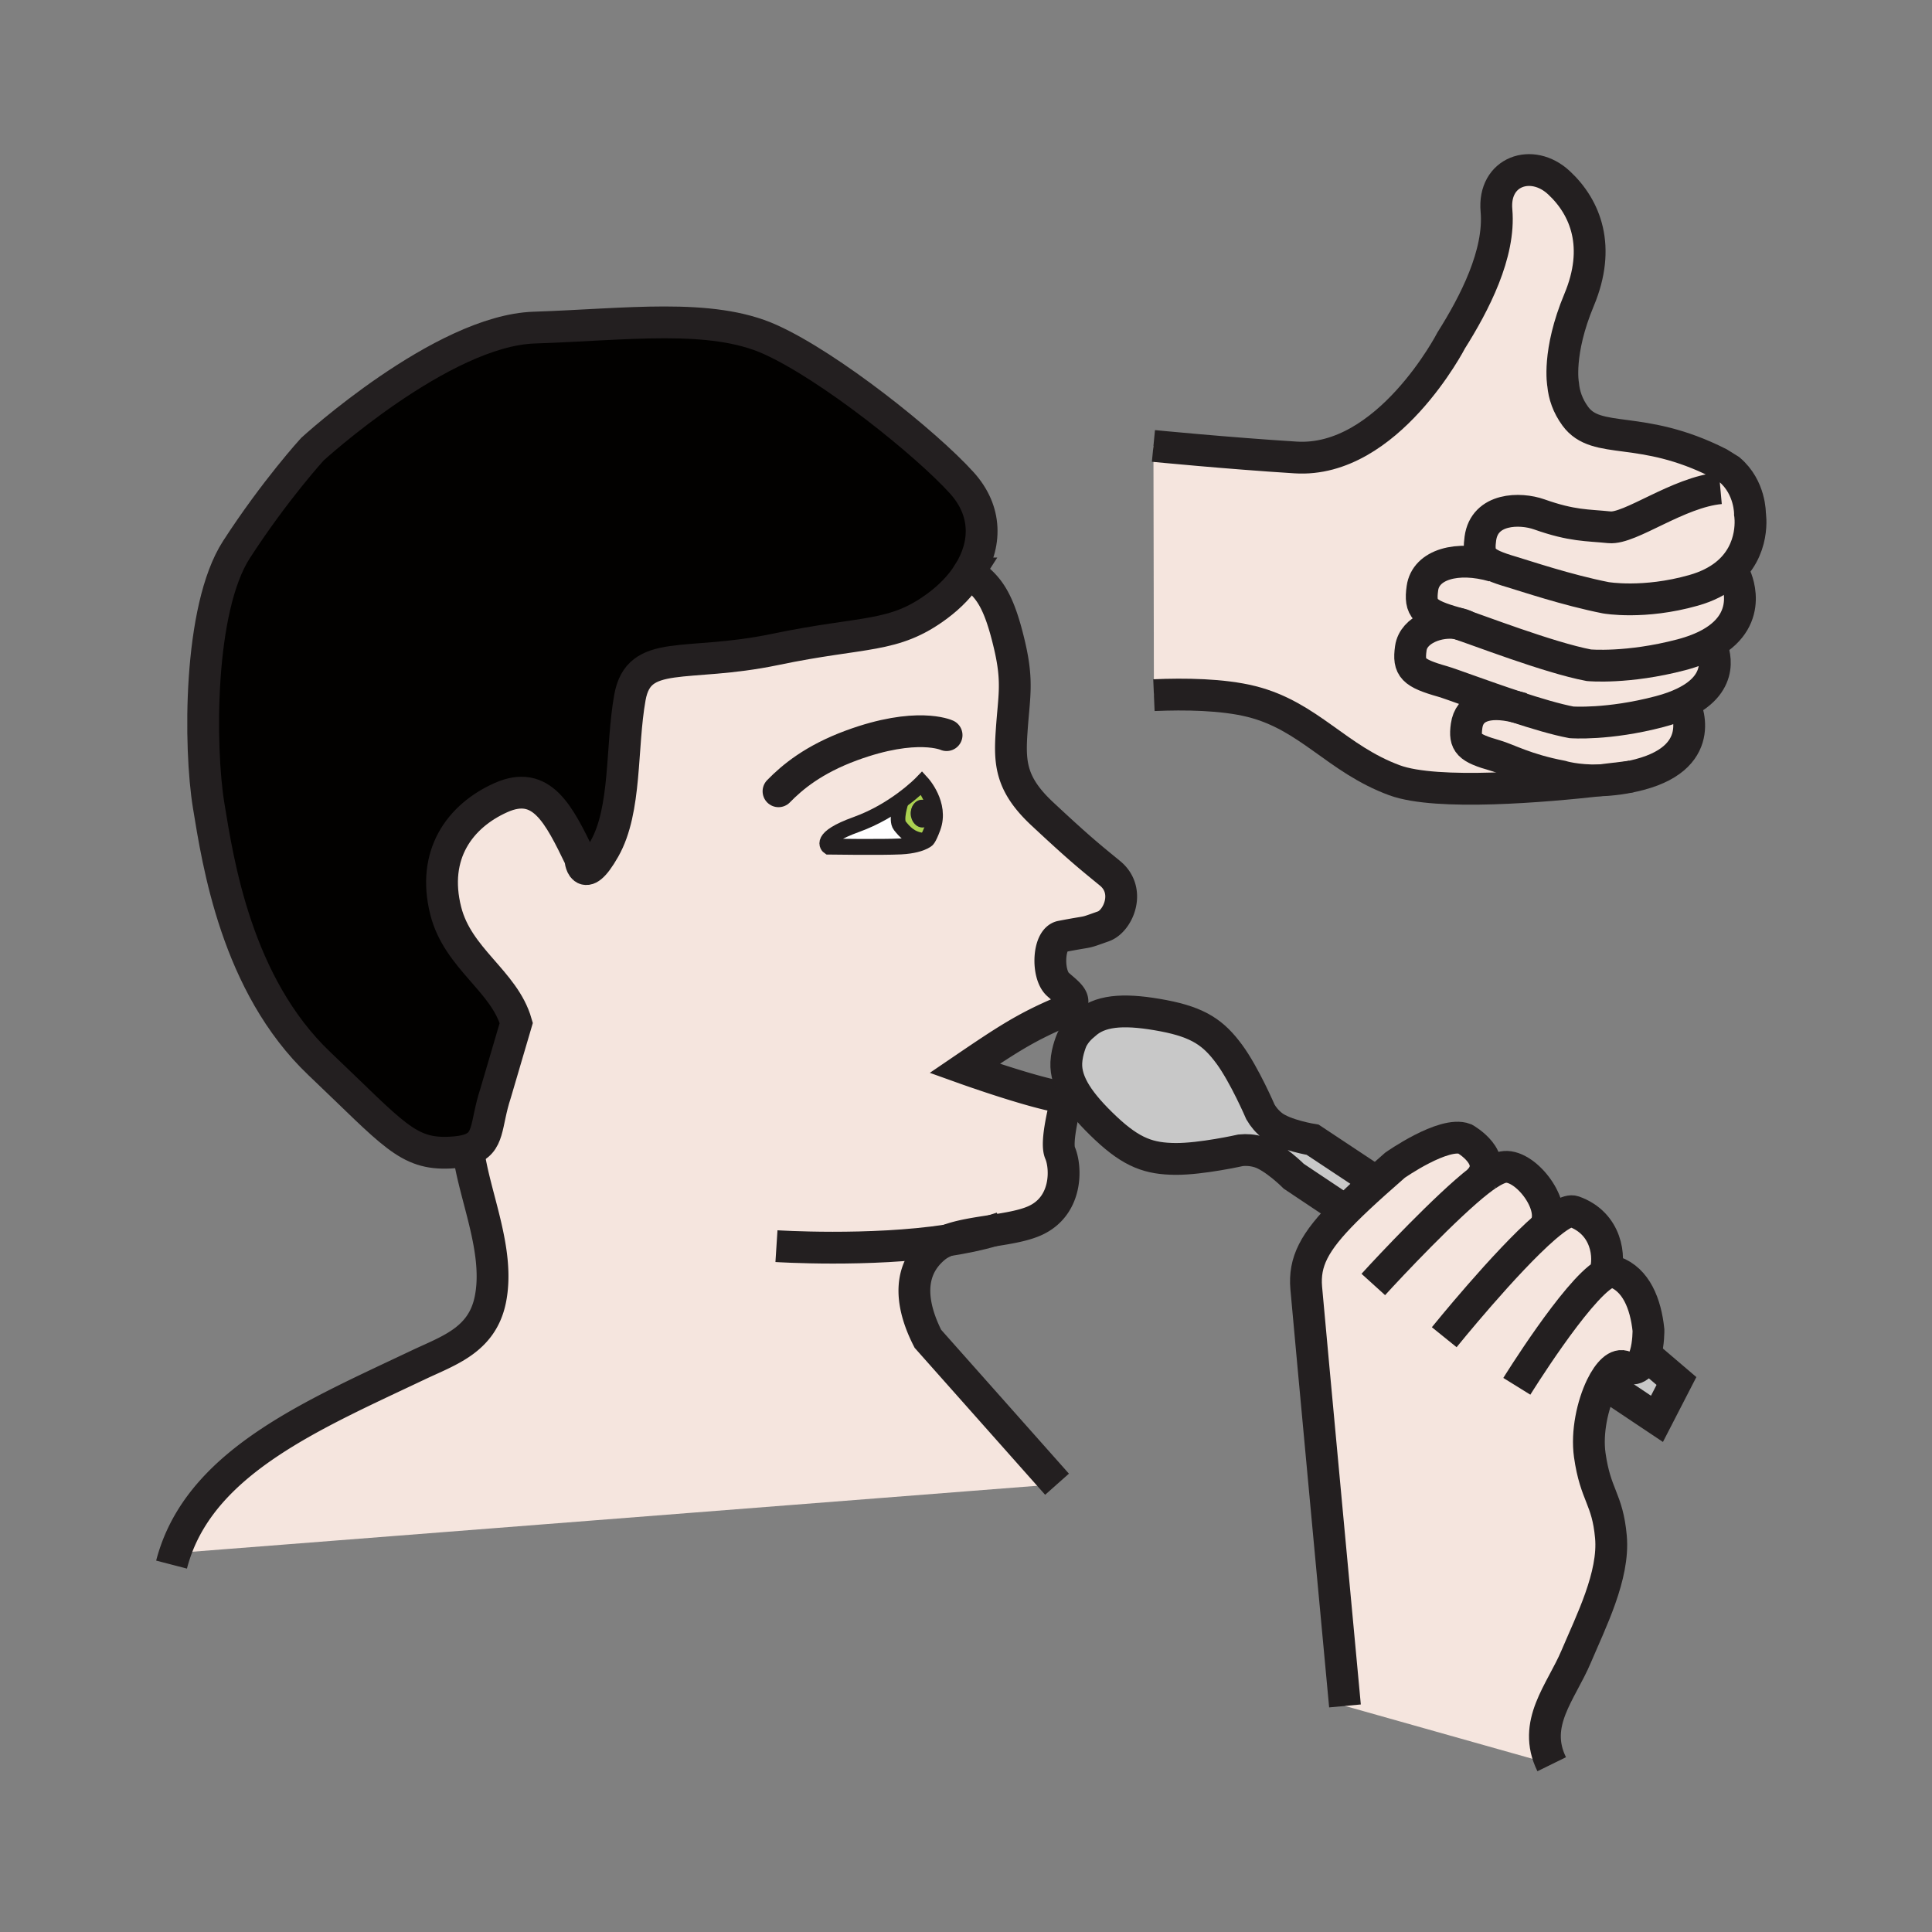 <?xml version="1.0"?><svg xmlns="http://www.w3.org/2000/svg" width="850.394" height="850.394" viewBox="0 0 850.394 850.394" overflow="visible"><rect x="0" y="0" width="850.394" height="850.394" fill="#808080" stroke="none"/><path d="M724.22 596.18c-1.319 4.351-3.899 7.851-8.95 5.44-3.35-1.62-7.27 2.28-10.39 8.7-3.899 8.06-6.53 20.08-5.13 30.109 2.55 18.03 7.77 18.98 9.32 36.03 1.55 17.03-8.82 37.36-15.29 52.67-6.67 15.79-19.62 29.41-10.78 47.42l-90.99-25.66s-15.819-169.58-17.05-183.949c-.979-11.48 3.38-20.171 17.19-34.011 3.64-3.649 7.93-7.649 12.949-12.16 2.75-2.47 5.721-5.09 8.92-7.88 0 0 21.551-15.149 30.75-11.6 0 0 15.53 8.77 6.12 18.47l.021.021c1.3-1.011 2.5-1.891 3.58-2.601 3.14-2.1 5.859-3.399 7.899-3.56 9.471-.78 23.341 17.41 17.53 26.63l.04.04c5.7-4.91 10.37-7.86 12.73-7.03 14.649 5.2 16.279 20.2 13.659 27.51l.011.021c1.67-.99 3.109-1.37 4.229-.97 9.57 3.39 13.79 14.069 15 25.62.002 0 .092 5.9-1.368 10.74z" fill="#f5e5de" class="aac-skin-fill"></path><path d="M715.27 601.62c5.051 2.41 7.631-1.09 8.95-5.44l13.69 11.681-8.58 16.659-21.22-14.18-3.23-.02c3.12-6.42 7.04-10.32 10.39-8.7z" fill="#c8c8c8"></path><path d="M406.24 364.21c2.82-.15 4.95-2.99 4.78-6.35-.17-3.35-2.58-5.96-5.4-5.83-2.79.15-4.92 2.99-4.75 6.35.17 3.36 2.58 5.97 5.37 5.83zm-.47-19.54s8.58 9.35 4.8 19.57c-2.01 5.44-2.78 5.48-2.78 5.48s-.35.29-1.14.68l-.37-.61c-5.36-.49-8.19-3.79-10.22-6.34-2.02-2.55.53-10.25.91-11.35v-.01c5.58-4.07 8.8-7.42 8.8-7.42z" fill="#abd150"></path><path d="M396.06 363.45c2.03 2.55 4.86 5.85 10.22 6.34l.37.61c-1.51.75-4.65 1.89-10.13 2.17-8.37.43-31.63.08-31.63.08s-5.13-3.56 12.09-9.76c8.12-2.93 15-7.15 19.99-10.79-.38 1.1-2.93 8.8-.91 11.35z" fill="#fff"></path><path d="M603.38 518.64l1.72 2.13c-5.02 4.511-9.31 8.511-12.949 12.16l-.11-.109-22.55-15.061s-8.74-8.76-15.38-10.71c-2.811-.84-5.46-.99-7.971-.75 0 0-17.34 3.9-28.729 3.82-11.391-.101-19.05-2.59-30.65-13.5-11.58-10.91-17.83-19.95-17.41-28.9.25-5.34 2.57-10.37 2.57-10.37 1.63-2.899 3.08-4.59 6.59-7.42 7.01-5.59 17.98-5.819 33.63-2.85 15.63 2.979 22.141 7.729 28.91 16.89 6.76 9.181 13.76 25.5 13.76 25.5 1.29 2.19 2.95 4.23 5.271 6.03 5.49 4.22 17.71 6.17 17.71 6.17l25.588 16.97z" fill="#c8c8c8"></path><path d="M396.97 352.09v.01c-4.99 3.64-11.87 7.86-19.99 10.79-17.22 6.2-12.09 9.76-12.09 9.76s23.26.35 31.63-.08c5.48-.28 8.62-1.42 10.13-2.17.79-.39 1.14-.68 1.14-.68s.77-.04 2.78-5.48c3.78-10.22-4.8-19.57-4.8-19.57s-3.22 3.35-8.8 7.42zm40.02 189.59c-.01 0-.021 0-.03.011-7.11 1.09-14.36 2.119-19.86 4.25-2.15.829-4.04 1.829-5.55 3.069-13.61 11.181-9.52 27.76-3.13 40.271l56.85 64.02L77.02 683.61c13.82-41.08 61.42-61.16 106.97-82.771 13.41-6.37 28.16-10.899 31.82-28.729 4.42-21.57-7.19-45.811-9.71-65.96 9.61-2.96 7.47-11.07 12.04-24.94l9.1-30.93c-5.31-18.53-25.69-28.23-31.04-49.36-6.29-24.83 6.29-41.8 24.3-49.84 17.99-8.03 25.46 7.3 34.88 26.73 0 0 .87 13.07 10.66-4.19 9.79-17.26 7.29-44.58 11.21-66.55 3.91-22 24.49-12.98 63.94-21.21 39.47-8.24 52.08-4.77 71.46-19.17 5.65-4.2 10.28-9.05 13.59-14.27l1.33.25c7.41 5.68 12.01 10.77 16.859 31.66 3.74 16.11 1.86 22.37.86 37.52-.96 13.98-.49 23.35 13.54 36.43 16.54 15.43 20.34 18.39 29.76 26.12 9.4 7.71 3.55 21.06-2.87 23.33-9.88 3.5-4.479 1.76-18.569 4.49-5.841 1.14-6.431 16.61-1.53 21.04 4.86 4.4 11.27 8.101.82 12.59-15.131 6.5-23.521 11.96-41.86 24.431 0 0 32.189 11.54 44.86 12.96-.721 4.02-4.94 19.399-2.841 24.22 2.771 6.41 3.4 23.63-11.5 30.021-4.879 2.088-11.429 3.168-18.109 4.198zM704.16 343.48c-10.42.29-16.88-1.79-16.88-1.79-15.761-2.99-23.7-7.58-29.13-9.13-11.761-3.36-13.7-5.33-12.601-13.11 1.17-8.29 8.99-11.38 21.681-8.33 8.819 2.9 17.739 5.56 24.439 6.83 0 0 16.17 1.24 38.811-4.72 4.229-1.11 7.76-2.41 10.699-3.83l.25.51s11.57 22.77-19.729 31.01c-6.58 1.74-12.52 2.42-17.54 2.56z" fill="#f5e5de" class="aac-skin-fill"></path><path d="M667.23 311.12c-14.341-4.71-28.4-10.06-32.16-11.14-13.15-3.74-15.311-5.96-14.08-14.65 1.189-8.43 12.63-12.33 20.63-10.89 7.979 2.53 39.979 15.02 57.72 18.38 0 0 17.05 1.61 40.71-4.61 5.2-1.37 9.4-3.06 12.771-4.94 1.62 3.27 7.06 17.13-11.641 26.13-2.939 1.42-6.47 2.72-10.699 3.83-22.641 5.96-38.811 4.72-38.811 4.72-6.7-1.27-15.62-3.93-24.44-6.83z" fill="#f5e5de" class="aac-skin-fill"></path><path d="M752.82 283.27c-3.37 1.88-7.57 3.57-12.771 4.94-23.66 6.22-40.71 4.61-40.71 4.61-17.74-3.36-49.74-15.85-57.72-18.38l-.8-.24c-13.761-3.92-16.011-6.23-14.721-15.32 1.471-10.41 15.24-14.38 31.311-9.73l.07-.15c2.01.9 4.6 1.78 7.909 2.75 5.94 1.76 24.221 7.96 41.41 11.36 0 0 16.67 2.97 38.641-3.26 5.97-1.69 10.54-4.1 14.029-6.85l4.12.24c.002 0 9.602 18.63-10.768 30.03z" fill="#f5e5de" class="aac-skin-fill"></path><path d="M687.28 341.69s6.46 2.08 16.88 1.79c-23.82 2.66-71.601 6.84-90.3-.02-25.38-9.31-37.65-28.33-63.021-34.68-12.68-3.17-29.399-3.38-42.93-2.8l-.21-109.7s32.649 3.21 62.6 5.08c40.59 2.54 68.51-51.59 68.51-51.59 10.15-16.08 21.57-38.07 19.881-57.1-1.55-17.32 15.65-23.26 27.48-12.27 11.85 11 18.62 28.34 8.89 51.6-9.729 23.26-7.029 37.21-7.029 37.21.43 4.68 2.029 9.43 5.34 13.96 9.49 13.01 28.89 3.25 63.29 20.73l4.68 2.91c9.141 7.8 8.94 19.38 8.94 19.38s2.8 16.06-10.811 26.81c-3.489 2.75-8.06 5.16-14.029 6.85-21.971 6.23-38.641 3.26-38.641 3.26-17.189-3.4-35.47-9.6-41.41-11.36-3.31-.97-5.899-1.85-7.909-2.75l-.07.15c-16.07-4.65-29.84-.68-31.311 9.73-1.29 9.09.96 11.4 14.721 15.32.229.07.5.15.8.24-8-1.44-19.44 2.46-20.63 10.89-1.23 8.69.93 10.91 14.08 14.65 3.76 1.08 17.819 6.43 32.16 11.14-12.69-3.05-20.511.04-21.681 8.33-1.1 7.78.84 9.75 12.601 13.11 5.429 1.55 13.369 6.14 29.129 9.13z" fill="#f5e5de" class="aac-skin-fill"></path><path d="M206.1 506.15c-2.06.63-4.66 1.029-7.98 1.189-18.81.92-24.88-8.14-57.52-39.149-36.54-34.721-44.67-88.65-48.77-113.7-4.1-25.07-4.66-86.47 12.28-112.63 16.94-26.16 33.43-44.17 33.43-44.17s57.05-52.17 97.58-53.49c40.53-1.33 77.78-6.56 103.93 5.24 26.14 11.79 68.3 45.44 84.28 63.07 11.31 12.49 10.97 27.25 2.91 39.91-3.31 5.22-7.94 10.07-13.59 14.27-19.38 14.4-31.99 10.93-71.46 19.17-39.45 8.23-60.03-.79-63.94 21.21-3.92 21.97-1.42 49.29-11.21 66.55-9.79 17.26-10.66 4.19-10.66 4.19-9.42-19.43-16.89-34.76-34.88-26.73-18.01 8.04-30.59 25.01-24.3 49.84 5.35 21.13 25.73 30.83 31.04 49.36l-9.1 30.93c-4.57 13.87-2.43 21.98-12.04 24.94z" fill="#020100" class="aac-hair-fill"></path><path d="M405.62 352.03c2.82-.13 5.23 2.48 5.4 5.83.17 3.36-1.96 6.2-4.78 6.35-2.79.14-5.2-2.47-5.37-5.83-.17-3.36 1.96-6.2 4.75-6.35z" fill="#231f20"></path><g fill="none" stroke="#231f20"><path d="M396.97 352.1c-4.99 3.64-11.87 7.86-19.99 10.79-17.22 6.2-12.09 9.76-12.09 9.76s23.26.35 31.63-.08c5.48-.28 8.62-1.42 10.13-2.17.79-.39 1.14-.68 1.14-.68s.77-.04 2.78-5.48c3.78-10.22-4.8-19.57-4.8-19.57s-3.22 3.35-8.8 7.42" stroke-width="7"></path><path d="M416.65 323.58s-13.12-6.05-41.87 4.53c-16.73 6.17-26.05 13.96-32.11 20.18" stroke-width="14" stroke-linecap="round" stroke-linejoin="round"></path><path d="M397.01 351.97s-.02.04-.04.12v.01c-.38 1.1-2.93 8.8-.91 11.35 2.03 2.55 4.86 5.85 10.22 6.34" stroke-width="6.416"></path><path d="M426.24 252.42c-3.31 5.22-7.94 10.07-13.59 14.27-19.38 14.4-31.99 10.93-71.46 19.17-39.45 8.23-60.03-.79-63.94 21.21-3.92 21.97-1.42 49.29-11.21 66.55-9.79 17.26-10.66 4.19-10.66 4.19-9.42-19.43-16.89-34.76-34.88-26.73-18.01 8.04-30.59 25.01-24.3 49.84 5.35 21.13 25.73 30.83 31.04 49.36l-9.1 30.93c-4.57 13.87-2.43 21.98-12.04 24.94-2.06.63-4.66 1.029-7.98 1.189-18.81.92-24.88-8.14-57.52-39.149-36.54-34.721-44.67-88.65-48.77-113.7-4.1-25.07-4.66-86.47 12.28-112.63 16.94-26.16 33.43-44.17 33.43-44.17s57.05-52.17 97.58-53.49c40.53-1.33 77.78-6.56 103.93 5.24 26.14 11.79 68.3 45.44 84.28 63.07 11.31 12.49 10.97 27.25 2.91 39.91z" stroke-width="14"></path><path d="M205.66 500.71c.06 1.771.21 3.59.44 5.44 2.52 20.149 14.13 44.39 9.71 65.96-3.66 17.83-18.41 22.359-31.82 28.729-45.55 21.61-93.15 41.69-106.97 82.771a74.38 74.38 0 0 0-1.51 5.069M436.99 541.68c6.68-1.029 13.229-2.109 18.109-4.199 14.9-6.391 14.271-23.61 11.5-30.021-2.1-4.82 2.12-20.2 2.841-24.22-12.671-1.42-44.86-12.96-44.86-12.96 18.34-12.471 26.729-17.931 41.86-24.431 10.449-4.489 4.04-8.189-.82-12.59-4.9-4.43-4.311-19.9 1.53-21.04 14.09-2.73 8.689-.99 18.569-4.49 6.42-2.27 12.271-15.62 2.87-23.33-9.42-7.73-13.22-10.69-29.76-26.12-14.03-13.08-14.5-22.45-13.54-36.43 1-15.15 2.88-21.41-.86-37.52-4.85-20.89-9.449-25.98-16.859-31.66M465.27 653.3l-56.85-64.02c-6.39-12.511-10.48-29.09 3.13-40.271 1.51-1.24 3.4-2.24 5.55-3.069 5.5-2.131 12.75-3.16 19.86-4.25" stroke-width="14"></path><path d="M341.77 548.51s40.93 2.641 75.33-2.569c7.03-1.061 13.78-2.45 19.86-4.25.01-.011.021-.011.03-.011 1.38-.41 2.72-.85 4.029-1.3M654.49 517.18c3.14-2.1 5.859-3.399 7.899-3.56 9.471-.78 23.341 17.41 17.53 26.63M654.49 517.18c-1.08.71-2.28 1.59-3.58 2.601-14.11 10.979-39.34 37.77-46.43 45.6" stroke-width="14"></path><path d="M592.01 750.89s-15.819-169.58-17.05-183.949c-.979-11.48 3.38-20.171 17.19-34.011 3.64-3.649 7.93-7.649 12.949-12.16 2.75-2.47 5.721-5.09 8.92-7.88 0 0 21.551-15.149 30.75-11.6 0 0 15.53 8.77 6.12 18.47" stroke-width="14"></path><path d="M635.7 588.59s26.899-33.3 44.26-48.3c5.7-4.91 10.37-7.86 12.73-7.03 14.649 5.2 16.279 20.2 13.659 27.51M667.65 610.2s26.04-41.98 38.71-49.41c1.67-.99 3.109-1.37 4.229-.97 9.57 3.39 13.79 14.069 15 25.62 0 0 .09 5.899-1.37 10.739-1.319 4.351-3.899 7.851-8.95 5.44-3.35-1.62-7.27 2.28-10.39 8.7-3.899 8.06-6.53 20.08-5.13 30.109 2.55 18.03 7.77 18.98 9.32 36.03 1.55 17.03-8.82 37.36-15.29 52.67-6.67 15.79-19.62 29.41-10.78 47.42M592.04 532.82l-22.55-15.061s-8.74-8.76-15.38-10.71c-2.811-.84-5.46-.99-7.971-.75 0 0-17.34 3.9-28.729 3.82-11.391-.101-19.05-2.59-30.65-13.5-11.58-10.91-17.83-19.95-17.41-28.9.25-5.34 2.57-10.37 2.57-10.37 1.63-2.899 3.08-4.59 6.59-7.42 7.01-5.59 17.98-5.819 33.63-2.85 15.63 2.979 22.141 7.729 28.91 16.89 6.76 9.181 13.76 25.5 13.76 25.5 1.29 2.19 2.95 4.23 5.271 6.03 5.49 4.22 17.71 6.17 17.71 6.17l25.59 16.97" stroke-width="14"></path><path stroke-width="14" d="M724 596l.22.18 13.69 11.68-8.58 16.66-21.22-14.18M752.44 282.56s.149.25.38.71c1.62 3.27 7.06 17.13-11.641 26.13-2.939 1.42-6.47 2.72-10.699 3.83-22.641 5.96-38.811 4.72-38.811 4.72-6.7-1.27-15.62-3.93-24.439-6.83-14.341-4.71-28.4-10.06-32.16-11.14-13.15-3.74-15.311-5.96-14.08-14.65 1.189-8.43 12.63-12.33 20.63-10.89 1.45.26 2.78.69 3.92 1.31M757.23 214.89c-18.62 1.7-39.74 18.13-48.851 17.2-9.72-1-16.28-.51-30.86-5.68-8.47-2.99-24.109-2.84-25.92 10.65-.869 6.44.08 9.33 5.881 11.94 2.01.9 4.6 1.78 7.909 2.75 5.94 1.76 24.221 7.96 41.41 11.36 0 0 16.67 2.97 38.641-3.26 5.97-1.69 10.54-4.1 14.029-6.85 13.61-10.75 10.811-26.81 10.811-26.81s.2-11.58-8.94-19.38l-4.68-2.91c-34.4-17.48-53.8-7.72-63.29-20.73-3.311-4.53-4.91-9.28-5.34-13.96 0 0-2.7-13.95 7.029-37.21 9.73-23.26 2.96-40.6-8.89-51.6-11.83-10.99-29.03-5.05-27.479 12.27 1.689 19.03-9.73 41.02-19.881 57.1 0 0-27.92 54.13-68.51 51.59-29.95-1.87-62.6-5.08-62.6-5.08"></path><path d="M763.59 253.24s9.601 18.63-10.77 30.03c-3.37 1.88-7.57 3.57-12.771 4.94-23.66 6.22-40.71 4.61-40.71 4.61-17.74-3.36-49.74-15.85-57.72-18.38l-.8-.24c-13.761-3.92-16.011-6.23-14.721-15.32 1.471-10.41 15.24-14.38 31.311-9.73M741.43 309.91s11.57 22.77-19.729 31.01c-6.58 1.74-12.521 2.42-17.54 2.56-10.42.29-16.88-1.79-16.88-1.79-15.761-2.99-23.7-7.58-29.13-9.13-11.761-3.36-13.7-5.33-12.601-13.11 1.17-8.29 8.99-11.38 21.681-8.33.93.21 1.89.47 2.869.76" stroke-width="14"></path><path d="M718.1 341.77s-5.449.76-13.939 1.71c-23.82 2.66-71.601 6.84-90.3-.02-25.38-9.31-37.65-28.33-63.021-34.68-12.68-3.17-29.399-3.38-42.93-2.8" stroke-width="14"></path></g><path fill="none" d="M0 0h850.394v850.394H0z"></path></svg>